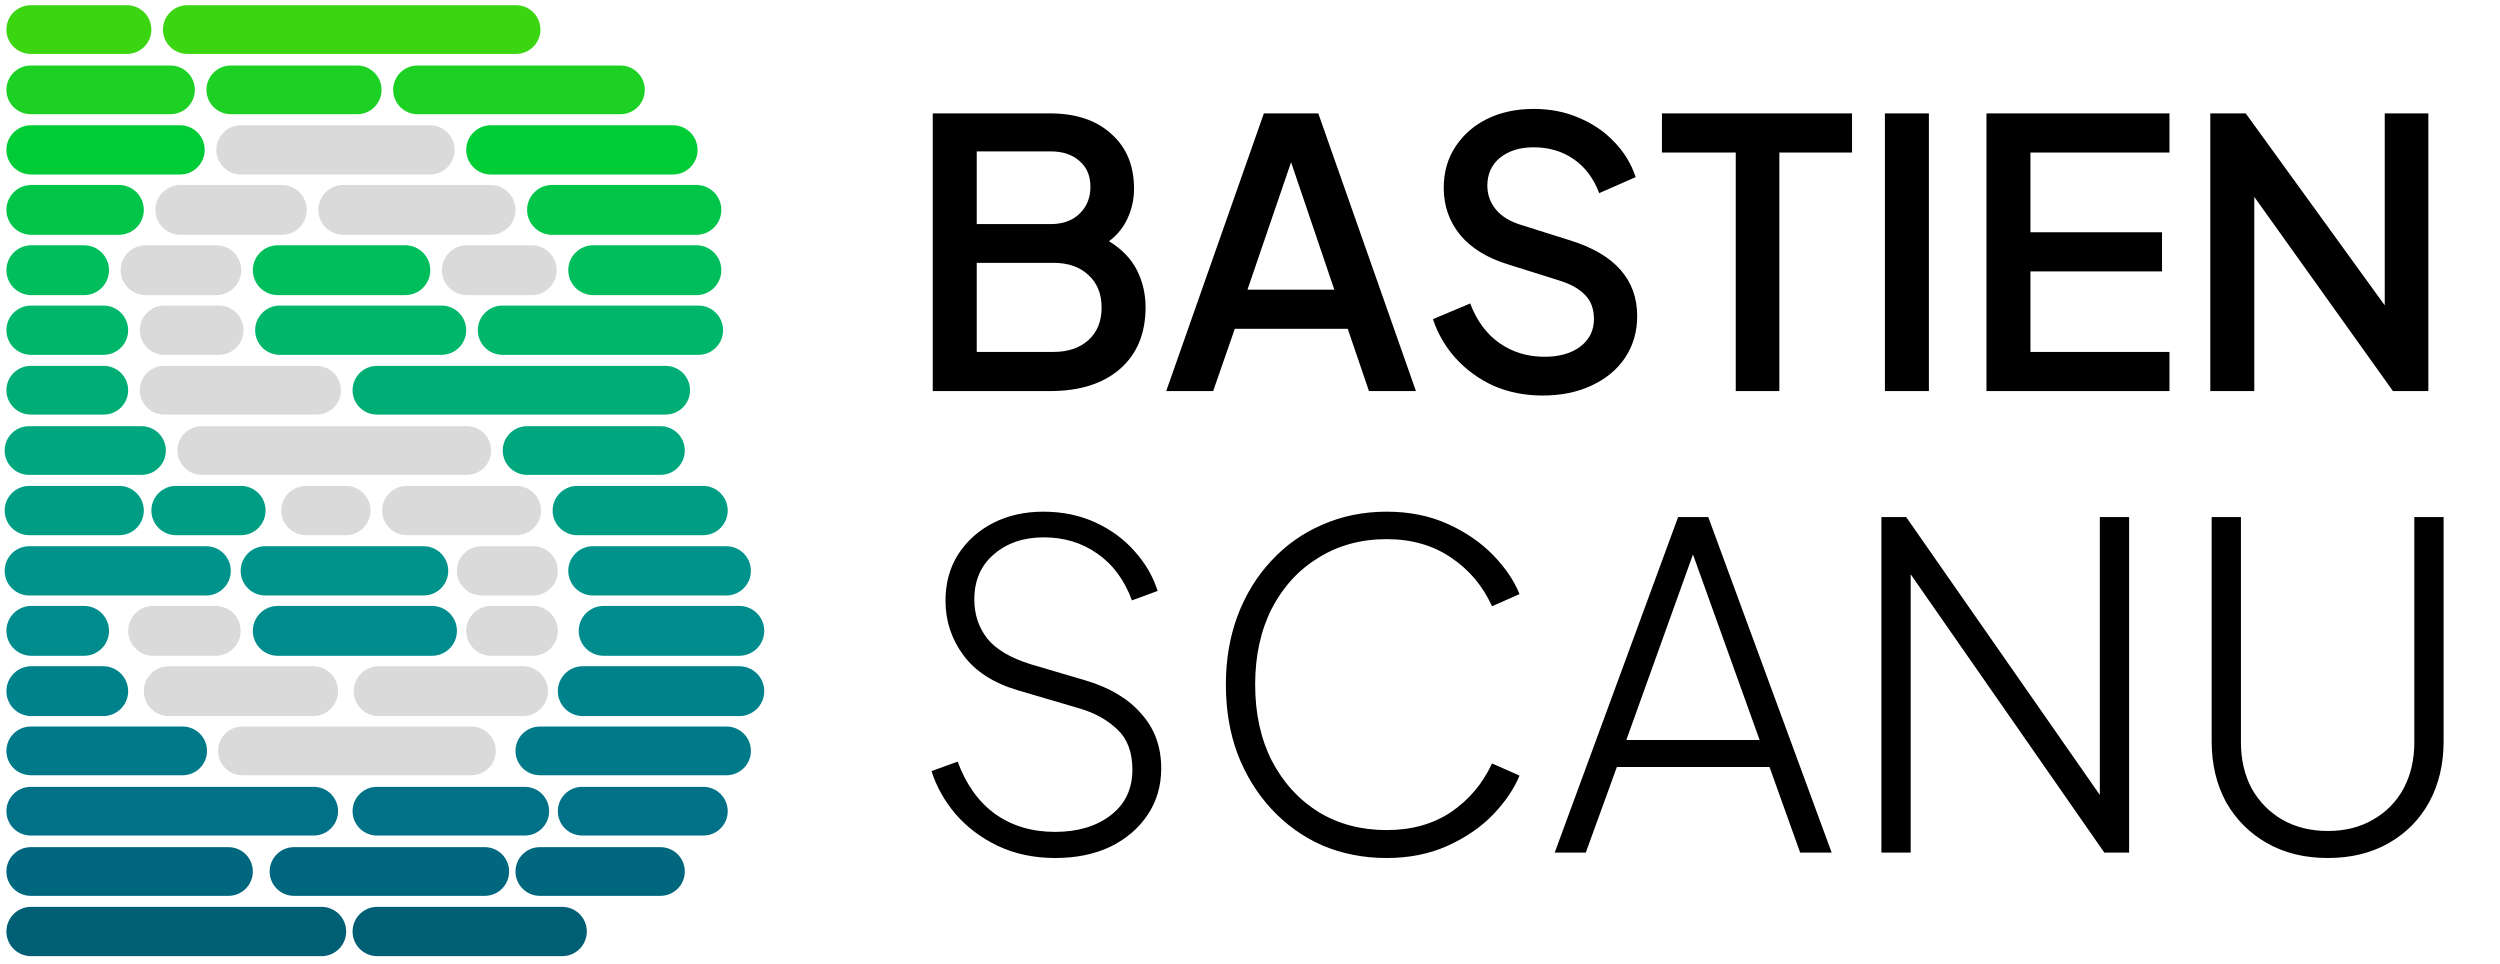 <svg width="197" height="76" viewBox="0 0 197 76" fill="none" xmlns="http://www.w3.org/2000/svg">
<g clip-path="url(#clip0_1091_5030)">
<path fill-rule="evenodd" clip-rule="evenodd" d="M33.882 9.869C34.954 9.869 35.824 10.738 35.824 11.81C35.824 12.883 34.954 13.752 33.882 13.752H18.986C17.914 13.752 17.044 12.883 17.044 11.81C17.044 10.738 17.914 9.869 18.986 9.869H33.882ZM22.208 14.575C23.293 14.575 24.172 15.454 24.172 16.54C24.172 17.625 23.293 18.504 22.208 18.504H14.212C13.127 18.504 12.247 17.625 12.247 16.54C12.247 15.454 13.127 14.575 14.212 14.575H22.208ZM40.621 16.54C40.621 15.454 39.742 14.575 38.657 14.575H27.051C25.966 14.575 25.086 15.454 25.086 16.54C25.086 17.625 25.966 18.504 27.051 18.504H38.657C39.742 18.504 40.621 17.625 40.621 16.54ZM42.015 43.041C43.087 43.041 43.957 43.91 43.957 44.983C43.957 46.055 43.087 46.925 42.015 46.925H37.948C36.876 46.925 36.007 46.055 36.007 44.983C36.007 43.91 36.876 43.041 37.948 43.041H42.015ZM26.64 54.464C26.64 53.379 25.76 52.499 24.675 52.499H13.298C12.213 52.499 11.333 53.379 11.333 54.464C11.333 55.549 12.213 56.428 13.298 56.428H24.675C25.76 56.428 26.64 55.549 26.64 54.464ZM41.215 52.499C42.3 52.499 43.18 53.379 43.18 54.464C43.18 55.549 42.3 56.428 41.215 56.428H29.838C28.753 56.428 27.873 55.549 27.873 54.464C27.873 53.379 28.753 52.499 29.838 52.499H41.215ZM39.068 59.17C39.068 58.11 38.209 57.251 37.149 57.251H19.101C18.041 57.251 17.181 58.11 17.181 59.17C17.181 60.23 18.041 61.089 19.101 61.089H37.149C38.209 61.089 39.068 60.23 39.068 59.17ZM11.47 19.327C10.385 19.327 9.505 20.206 9.505 21.291C9.505 22.377 10.385 23.256 11.47 23.256H17.044C18.13 23.256 19.009 22.377 19.009 21.291C19.009 20.206 18.13 19.327 17.044 19.327H11.47ZM34.819 21.291C34.819 20.206 35.698 19.327 36.783 19.327H41.901C42.986 19.327 43.865 20.206 43.865 21.291C43.865 22.377 42.986 23.256 41.901 23.256H36.783C35.698 23.256 34.819 22.377 34.819 21.291ZM12.955 24.079C11.883 24.079 11.013 24.948 11.013 26.021C11.013 27.093 11.883 27.962 12.955 27.962H17.25C18.323 27.962 19.192 27.093 19.192 26.021C19.192 24.948 18.323 24.079 17.25 24.079H12.955ZM11.013 30.75C11.013 29.69 11.872 28.831 12.932 28.831H24.949C26.009 28.831 26.868 29.69 26.868 30.75C26.868 31.809 26.009 32.669 24.949 32.669H12.932C11.872 32.669 11.013 31.809 11.013 30.75ZM15.902 33.583C14.842 33.583 13.983 34.442 13.983 35.502C13.983 36.561 14.842 37.421 15.902 37.421H36.783C37.843 37.421 38.702 36.561 38.702 35.502C38.702 34.442 37.843 33.583 36.783 33.583H15.902ZM22.162 40.231C22.162 39.158 23.031 38.289 24.104 38.289H27.257C28.329 38.289 29.198 39.158 29.198 40.231C29.198 41.303 28.329 42.172 27.257 42.172H24.104C23.031 42.172 22.162 41.303 22.162 40.231ZM32.054 38.289C30.982 38.289 30.112 39.158 30.112 40.231C30.112 41.303 30.982 42.172 32.054 42.172H40.69C41.762 42.172 42.632 41.303 42.632 40.231C42.632 39.158 41.762 38.289 40.69 38.289H32.054ZM10.099 49.712C10.099 48.627 10.979 47.747 12.064 47.747H16.999C18.084 47.747 18.963 48.627 18.963 49.712C18.963 50.797 18.084 51.676 16.999 51.676H12.064C10.979 51.676 10.099 50.797 10.099 49.712ZM38.702 47.747C37.617 47.747 36.737 48.627 36.737 49.712C36.737 50.797 37.617 51.676 38.702 51.676H41.992C43.077 51.676 43.957 50.797 43.957 49.712C43.957 48.627 43.077 47.747 41.992 47.747H38.702Z" fill="#DADADA"/>
<path fill-rule="evenodd" clip-rule="evenodd" d="M29.724 71.461C28.651 71.461 27.782 72.33 27.782 73.403C27.782 74.475 28.651 75.345 29.724 75.345H44.3C45.372 75.345 46.242 74.475 46.242 73.403C46.242 72.33 45.372 71.461 44.3 71.461H29.724ZM2.446 71.461C1.373 71.461 0.504 72.33 0.504 73.403C0.504 74.475 1.373 75.345 2.446 75.345H25.337C26.41 75.345 27.279 74.475 27.279 73.403C27.279 72.33 26.41 71.461 25.337 71.461H2.446Z" fill="#005E75"/>
<path fill-rule="evenodd" clip-rule="evenodd" d="M40.119 68.674C40.119 67.614 39.26 66.755 38.2 66.755H23.167C22.107 66.755 21.248 67.614 21.248 68.674C21.248 69.734 22.107 70.593 23.167 70.593H38.2C39.26 70.593 40.119 69.734 40.119 68.674ZM0.504 68.674C0.504 67.614 1.363 66.755 2.423 66.755H18.004C19.064 66.755 19.923 67.614 19.923 68.674C19.923 69.734 19.064 70.593 18.004 70.593H2.423C1.363 70.593 0.504 69.734 0.504 68.674ZM52.044 66.755C53.104 66.755 53.963 67.614 53.963 68.674C53.963 69.734 53.104 70.593 52.044 70.593H42.54C41.481 70.593 40.621 69.734 40.621 68.674C40.621 67.614 41.481 66.755 42.54 66.755H52.044Z" fill="#00677E"/>
<path fill-rule="evenodd" clip-rule="evenodd" d="M24.721 62.003C25.781 62.003 26.64 62.862 26.64 63.922C26.64 64.982 25.781 65.841 24.721 65.841H2.423C1.363 65.841 0.504 64.982 0.504 63.922C0.504 62.862 1.363 62.003 2.423 62.003H24.721ZM27.782 63.922C27.782 62.862 28.641 62.003 29.701 62.003H41.352C42.412 62.003 43.272 62.862 43.272 63.922C43.272 64.982 42.412 65.841 41.352 65.841H29.701C28.641 65.841 27.782 64.982 27.782 63.922ZM43.957 63.922C43.957 62.862 44.816 62.003 45.876 62.003H55.425C56.485 62.003 57.344 62.862 57.344 63.922C57.344 64.982 56.485 65.841 55.425 65.841H45.876C44.816 65.841 43.957 64.982 43.957 63.922Z" fill="#007186"/>
<path fill-rule="evenodd" clip-rule="evenodd" d="M14.394 57.251C15.454 57.251 16.313 58.11 16.313 59.17C16.313 60.23 15.454 61.089 14.394 61.089H2.423C1.363 61.089 0.504 60.23 0.504 59.17C0.504 58.11 1.363 57.251 2.423 57.251H14.394ZM42.541 57.251C41.481 57.251 40.621 58.11 40.621 59.17C40.621 60.23 41.481 61.089 42.541 61.089H57.253C58.313 61.089 59.172 60.23 59.172 59.17C59.172 58.11 58.313 57.251 57.253 57.251H42.541Z" fill="#007989"/>
<path fill-rule="evenodd" clip-rule="evenodd" d="M8.135 52.499C9.22 52.499 10.099 53.379 10.099 54.464C10.099 55.549 9.22 56.428 8.135 56.428H2.469C1.384 56.428 0.504 55.549 0.504 54.464C0.504 53.379 1.384 52.499 2.469 52.499H8.135ZM45.922 52.499C44.837 52.499 43.957 53.379 43.957 54.464C43.957 55.549 44.837 56.428 45.922 56.428H58.258C59.343 56.428 60.223 55.549 60.223 54.464C60.223 53.379 59.343 52.499 58.258 52.499H45.922Z" fill="#00828D"/>
<path fill-rule="evenodd" clip-rule="evenodd" d="M36.007 49.712C36.007 48.627 35.127 47.747 34.042 47.747H21.888C20.803 47.747 19.923 48.627 19.923 49.712C19.923 50.797 20.803 51.676 21.888 51.676H34.042C35.127 51.676 36.007 50.797 36.007 49.712ZM0.504 49.712C0.504 48.627 1.384 47.747 2.469 47.747H6.627C7.712 47.747 8.591 48.627 8.591 49.712C8.591 50.797 7.712 51.676 6.627 51.676H2.469C1.384 51.676 0.504 50.797 0.504 49.712ZM58.258 47.747C59.343 47.747 60.223 48.627 60.223 49.712C60.223 50.797 59.343 51.676 58.258 51.676H47.566C46.481 51.676 45.602 50.797 45.602 49.712C45.602 48.627 46.481 47.747 47.566 47.747H58.258Z" fill="#008B8C"/>
<path fill-rule="evenodd" clip-rule="evenodd" d="M35.321 44.983C35.321 43.91 34.452 43.041 33.379 43.041H20.905C19.833 43.041 18.963 43.91 18.963 44.983C18.963 46.055 19.833 46.925 20.905 46.925H33.379C34.452 46.925 35.321 46.055 35.321 44.983ZM44.779 44.983C44.779 43.91 45.649 43.041 46.721 43.041H57.23C58.303 43.041 59.172 43.91 59.172 44.983C59.172 46.055 58.303 46.925 57.23 46.925H46.721C45.649 46.925 44.779 46.055 44.779 44.983ZM2.309 43.041C1.236 43.041 0.367 43.91 0.367 44.983C0.367 46.055 1.236 46.925 2.309 46.925H16.245C17.317 46.925 18.187 46.055 18.187 44.983C18.187 43.91 17.317 43.041 16.245 43.041H2.309Z" fill="#00938B"/>
<path fill-rule="evenodd" clip-rule="evenodd" d="M9.391 38.289C10.464 38.289 11.333 39.158 11.333 40.231C11.333 41.303 10.464 42.173 9.391 42.173H2.309C1.236 42.173 0.367 41.303 0.367 40.231C0.367 39.158 1.236 38.289 2.309 38.289H9.391ZM11.927 40.231C11.927 39.158 12.796 38.289 13.869 38.289H18.986C20.059 38.289 20.928 39.158 20.928 40.231C20.928 41.303 20.059 42.173 18.986 42.173H13.869C12.796 42.173 11.927 41.303 11.927 40.231ZM43.546 40.231C43.546 39.158 44.415 38.289 45.487 38.289H55.403C56.475 38.289 57.344 39.158 57.344 40.231C57.344 41.303 56.475 42.173 55.403 42.173H45.487C44.415 42.173 43.546 41.303 43.546 40.231Z" fill="#009D85"/>
<path fill-rule="evenodd" clip-rule="evenodd" d="M2.286 33.583C1.226 33.583 0.367 34.442 0.367 35.502C0.367 36.561 1.226 37.421 2.286 37.421H11.15C12.21 37.421 13.069 36.561 13.069 35.502C13.069 34.442 12.21 33.583 11.15 33.583H2.286ZM41.535 33.583C40.475 33.583 39.616 34.442 39.616 35.502C39.616 36.561 40.475 37.421 41.535 37.421H52.044C53.104 37.421 53.963 36.561 53.963 35.502C53.963 34.442 53.104 33.583 52.044 33.583H41.535Z" fill="#00A67E"/>
<path fill-rule="evenodd" clip-rule="evenodd" d="M29.701 28.831C28.641 28.831 27.782 29.69 27.782 30.75C27.782 31.809 28.641 32.669 29.701 32.669H52.456C53.516 32.669 54.375 31.809 54.375 30.75C54.375 29.69 53.516 28.831 52.456 28.831H29.701ZM2.423 28.831C1.363 28.831 0.504 29.69 0.504 30.75C0.504 31.809 1.363 32.669 2.423 32.669H8.18C9.24 32.669 10.099 31.809 10.099 30.75C10.099 29.69 9.24 28.831 8.18 28.831H2.423Z" fill="#00AE75"/>
<path fill-rule="evenodd" clip-rule="evenodd" d="M36.737 26.021C36.737 24.948 35.868 24.079 34.796 24.079H22.048C20.975 24.079 20.106 24.948 20.106 26.021C20.106 27.093 20.975 27.962 22.048 27.962H34.796C35.868 27.962 36.737 27.093 36.737 26.021ZM56.979 26.021C56.979 24.948 56.11 24.079 55.037 24.079H39.593C38.521 24.079 37.651 24.948 37.651 26.021C37.651 27.093 38.521 27.962 39.593 27.962H55.037C56.11 27.962 56.979 27.093 56.979 26.021ZM2.446 24.079C1.373 24.079 0.504 24.948 0.504 26.021C0.504 27.093 1.373 27.962 2.446 27.962H8.157C9.23 27.962 10.099 27.093 10.099 26.021C10.099 24.948 9.23 24.079 8.157 24.079H2.446Z" fill="#00B66A"/>
<path fill-rule="evenodd" clip-rule="evenodd" d="M2.469 19.327C1.384 19.327 0.504 20.206 0.504 21.291C0.504 22.377 1.384 23.256 2.469 23.256H6.627C7.712 23.256 8.591 22.377 8.591 21.291C8.591 20.206 7.712 19.327 6.627 19.327H2.469ZM19.923 21.291C19.923 20.206 20.803 19.327 21.888 19.327H31.94C33.025 19.327 33.905 20.206 33.905 21.291C33.905 22.377 33.025 23.256 31.94 23.256H21.888C20.803 23.256 19.923 22.377 19.923 21.291ZM44.779 21.291C44.779 20.206 45.659 19.327 46.744 19.327H54.877C55.962 19.327 56.842 20.206 56.842 21.291C56.842 22.377 55.962 23.256 54.877 23.256H46.744C45.659 23.256 44.779 22.377 44.779 21.291Z" fill="#00BE5C"/>
<path fill-rule="evenodd" clip-rule="evenodd" d="M9.368 14.575C10.453 14.575 11.333 15.454 11.333 16.54C11.333 17.625 10.453 18.504 9.368 18.504H2.469C1.384 18.504 0.504 17.625 0.504 16.54C0.504 15.454 1.384 14.575 2.469 14.575H9.368ZM43.5 14.575C42.415 14.575 41.535 15.454 41.535 16.54C41.535 17.625 42.415 18.504 43.5 18.504H54.877C55.962 18.504 56.842 17.625 56.842 16.54C56.842 15.454 55.962 14.575 54.877 14.575H43.5Z" fill="#00C549"/>
<path fill-rule="evenodd" clip-rule="evenodd" d="M14.189 9.869C15.261 9.869 16.131 10.738 16.131 11.81C16.131 12.883 15.261 13.752 14.189 13.752H2.446C1.373 13.752 0.504 12.883 0.504 11.81C0.504 10.738 1.373 9.869 2.446 9.869H14.189ZM38.679 9.869C37.607 9.869 36.737 10.738 36.737 11.81C36.737 12.883 37.607 13.752 38.679 13.752H53.027C54.099 13.752 54.968 12.883 54.968 11.81C54.968 10.738 54.099 9.869 53.027 9.869H38.679Z" fill="#00CC35"/>
<path fill-rule="evenodd" clip-rule="evenodd" d="M13.435 5.162C14.495 5.162 15.354 6.021 15.354 7.081C15.354 8.141 14.495 9 13.435 9H2.423C1.363 9 0.504 8.141 0.504 7.081C0.504 6.021 1.363 5.162 2.423 5.162H13.435ZM30.067 7.081C30.067 6.021 29.207 5.162 28.148 5.162H18.187C17.127 5.162 16.268 6.021 16.268 7.081C16.268 8.141 17.127 9 18.187 9H28.148C29.207 9 30.067 8.141 30.067 7.081ZM30.98 7.081C30.98 6.021 31.84 5.162 32.9 5.162H48.892C49.952 5.162 50.811 6.021 50.811 7.081C50.811 8.141 49.952 9 48.892 9H32.9C31.84 9 30.98 8.141 30.98 7.081Z" fill="#1CD124"/>
<path fill-rule="evenodd" clip-rule="evenodd" d="M2.423 0.41C1.363 0.41 0.504 1.27 0.504 2.329C0.504 3.389 1.363 4.248 2.423 4.248H10.008C11.068 4.248 11.927 3.389 11.927 2.329C11.927 1.27 11.068 0.41 10.008 0.41H2.423ZM40.667 0.41C41.727 0.41 42.586 1.27 42.586 2.329C42.586 3.389 41.727 4.248 40.667 4.248H14.76C13.7 4.248 12.841 3.389 12.841 2.329C12.841 1.27 13.7 0.41 14.76 0.41H40.667Z" fill="#3BD512"/>
</g>
<path d="M83.164 67.611C84.796 67.611 86.24 67.315 87.493 66.724C88.747 66.108 89.729 65.268 90.439 64.204C91.149 63.139 91.504 61.921 91.504 60.548C91.504 58.845 90.983 57.414 89.942 56.254C88.925 55.072 87.47 54.196 85.577 53.628L81.247 52.351C79.639 51.854 78.491 51.18 77.805 50.328C77.119 49.453 76.776 48.423 76.776 47.24C76.776 45.75 77.285 44.567 78.302 43.692C79.343 42.792 80.656 42.343 82.241 42.343C83.85 42.343 85.258 42.769 86.464 43.621C87.695 44.472 88.605 45.703 89.197 47.311L91.22 46.566C90.865 45.431 90.261 44.389 89.41 43.443C88.582 42.497 87.552 41.74 86.322 41.172C85.092 40.604 83.72 40.32 82.206 40.32C80.739 40.32 79.426 40.616 78.266 41.207C77.107 41.799 76.184 42.627 75.498 43.692C74.836 44.733 74.505 45.951 74.505 47.347C74.505 48.932 74.978 50.363 75.924 51.641C76.871 52.919 78.314 53.841 80.254 54.409L85.08 55.829C86.287 56.183 87.281 56.739 88.061 57.496C88.842 58.23 89.232 59.283 89.232 60.655C89.232 62.169 88.665 63.364 87.529 64.239C86.393 65.115 84.926 65.552 83.128 65.552C81.307 65.552 79.733 65.079 78.408 64.133C77.107 63.187 76.125 61.814 75.463 60.016L73.404 60.761C73.783 61.968 74.41 63.092 75.285 64.133C76.184 65.174 77.296 66.014 78.621 66.653C79.97 67.291 81.484 67.611 83.164 67.611ZM109.268 67.611C111.043 67.611 112.64 67.291 114.059 66.653C115.479 66.014 116.673 65.198 117.643 64.204C118.613 63.187 119.311 62.157 119.737 61.116L117.572 60.158C116.839 61.743 115.763 63.021 114.343 63.991C112.924 64.937 111.232 65.41 109.268 65.41C107.257 65.41 105.471 64.937 103.909 63.991C102.348 63.021 101.118 61.672 100.219 59.945C99.343 58.218 98.906 56.219 98.906 53.948C98.906 51.676 99.343 49.677 100.219 47.95C101.118 46.223 102.348 44.886 103.909 43.94C105.471 42.97 107.257 42.485 109.268 42.485C111.232 42.485 112.924 42.97 114.343 43.94C115.763 44.886 116.839 46.164 117.572 47.773L119.737 46.815C119.311 45.75 118.613 44.721 117.643 43.727C116.673 42.733 115.479 41.917 114.059 41.278C112.64 40.64 111.043 40.32 109.268 40.32C107.446 40.32 105.755 40.663 104.193 41.349C102.656 42.012 101.319 42.958 100.183 44.188C99.048 45.395 98.16 46.838 97.522 48.518C96.906 50.174 96.599 51.984 96.599 53.948C96.599 55.935 96.906 57.757 97.522 59.413C98.16 61.069 99.048 62.512 100.183 63.742C101.319 64.973 102.656 65.931 104.193 66.617C105.755 67.279 107.446 67.611 109.268 67.611ZM122.511 67.185H124.96L127.408 60.442H139.439L141.852 67.185H144.336L134.612 40.746H132.235L122.511 67.185ZM128.154 58.313L133.406 43.692L138.658 58.313H128.154ZM148.255 67.185H150.562V45.253L165.822 67.185H167.774V40.746H165.467V62.642L150.207 40.746H148.255V67.185ZM183.435 67.611C185.257 67.611 186.854 67.22 188.226 66.44C189.598 65.659 190.663 64.582 191.42 63.21C192.177 61.814 192.556 60.217 192.556 58.419V40.746H190.249V58.49C190.249 59.862 189.965 61.081 189.397 62.145C188.829 63.187 188.025 64.003 186.984 64.594C185.967 65.186 184.784 65.481 183.435 65.481C182.087 65.481 180.892 65.186 179.851 64.594C178.834 64.003 178.029 63.187 177.438 62.145C176.87 61.081 176.586 59.862 176.586 58.49V40.746H174.279V58.419C174.279 60.217 174.658 61.814 175.415 63.21C176.196 64.582 177.272 65.659 178.644 66.44C180.016 67.22 181.613 67.611 183.435 67.611Z" fill="black"/>
<path d="M73.501 30.815H82.753C85.083 30.815 86.913 30.238 88.245 29.082C89.596 27.908 90.271 26.282 90.271 24.207C90.271 23.169 90.046 22.2 89.596 21.299C89.145 20.399 88.411 19.635 87.393 19.009C88.059 18.5 88.548 17.892 88.862 17.188C89.194 16.463 89.361 15.69 89.361 14.867C89.361 13.047 88.764 11.607 87.569 10.55C86.394 9.473 84.779 8.935 82.723 8.935H73.501V30.815ZM76.967 17.658V11.931H82.811C83.751 11.931 84.505 12.185 85.073 12.694C85.641 13.184 85.925 13.859 85.925 14.721C85.925 15.582 85.641 16.287 85.073 16.835C84.505 17.384 83.751 17.658 82.811 17.658H76.967ZM76.967 27.731V20.712H83.017C84.172 20.712 85.092 21.035 85.778 21.681C86.463 22.308 86.806 23.16 86.806 24.236C86.806 25.313 86.463 26.165 85.778 26.791C85.092 27.418 84.172 27.731 83.017 27.731H76.967ZM91.898 30.815H95.598L97.302 25.91H106.201L107.875 30.815H111.575L103.881 8.935H99.593L91.898 30.815ZM98.3 22.827L101.737 12.782L105.144 22.827H98.3ZM121.55 31.168C123.018 31.168 124.311 30.903 125.427 30.375C126.562 29.846 127.443 29.112 128.07 28.172C128.697 27.212 129.01 26.126 129.01 24.912C129.01 22.034 127.257 20.046 123.753 18.95L119.935 17.746C119.014 17.472 118.329 17.06 117.879 16.512C117.428 15.964 117.203 15.337 117.203 14.633C117.203 13.712 117.536 12.978 118.202 12.43C118.887 11.882 119.768 11.607 120.845 11.607C122.059 11.607 123.116 11.921 124.017 12.547C124.918 13.174 125.583 14.065 126.014 15.22L128.892 13.957C128.54 12.9 127.972 11.97 127.189 11.167C126.425 10.364 125.505 9.738 124.428 9.287C123.351 8.817 122.157 8.582 120.845 8.582C119.474 8.582 118.251 8.847 117.174 9.375C116.117 9.904 115.284 10.638 114.677 11.578C114.07 12.498 113.767 13.575 113.767 14.809C113.767 16.218 114.198 17.452 115.059 18.509C115.921 19.547 117.174 20.32 118.819 20.829L122.93 22.122C123.792 22.396 124.448 22.768 124.898 23.238C125.368 23.708 125.603 24.344 125.603 25.147C125.603 26.047 125.241 26.772 124.516 27.32C123.811 27.849 122.872 28.113 121.697 28.113C120.365 28.113 119.181 27.751 118.143 27.026C117.125 26.302 116.361 25.264 115.852 23.913L112.915 25.147C113.307 26.322 113.914 27.359 114.736 28.26C115.559 29.161 116.547 29.875 117.702 30.404C118.877 30.913 120.16 31.168 121.55 31.168ZM136.777 30.815H140.213V12.019H145.94V8.935H130.962V12.019H136.777V30.815ZM148.531 30.815H151.997V8.935H148.531V30.815ZM156.534 30.815H170.954V27.731H159.999V21.387H170.367V18.304H159.999V12.019H170.954V8.935H156.534V30.815ZM174.172 30.815H177.638V15.514L188.564 30.815H191.354V8.935H187.917V24.06L176.963 8.935H174.172V30.815Z" fill="black"/>
<defs>
<clipPath id="clip0_1091_5030">
<rect width="60.619" height="75.332" fill="white" transform="translate(0 0.334)"/>
</clipPath>
</defs>
</svg>

